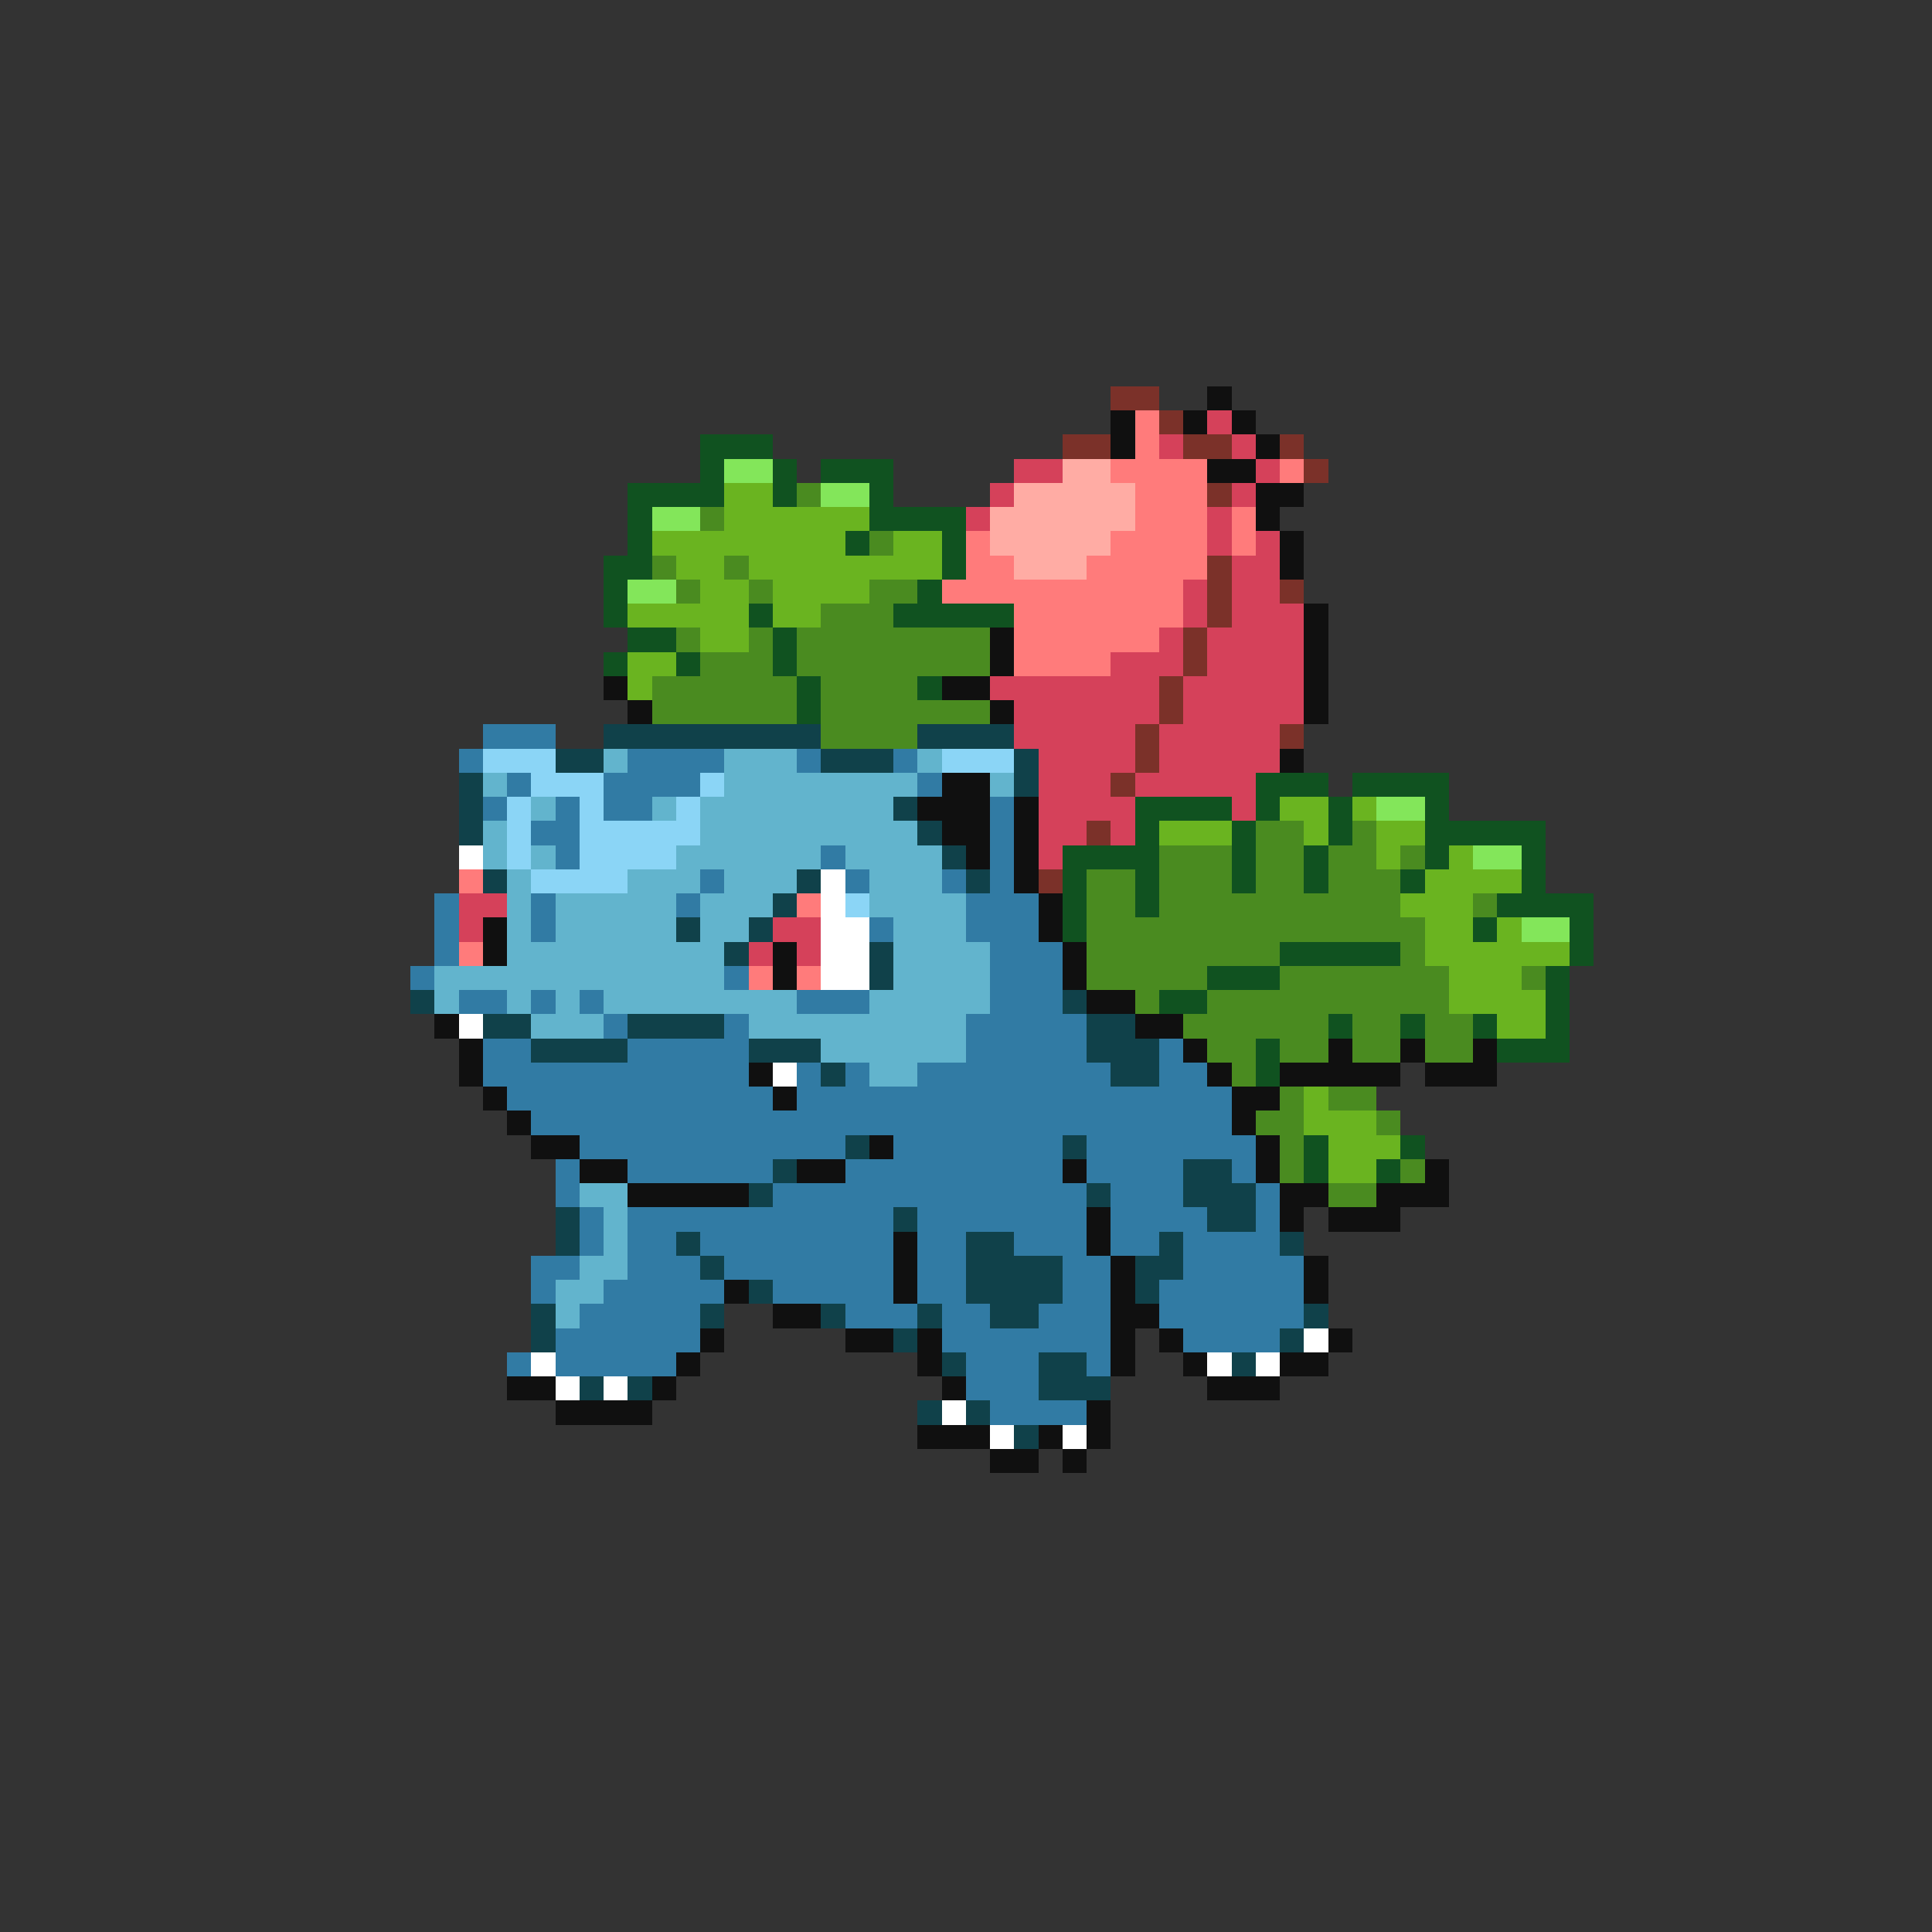 <svg xmlns="http://www.w3.org/2000/svg" viewBox="0 -0.5 80 80" shape-rendering="crispEdges">
<rect x="0" y="-0.5" width="80" height="80" fill="#333333" stroke="none"/>
<path stroke="#7b3129" d="M46 16h2M48 17h1M44 18h2M49 18h2M53 18h1M54 19h1M50 20h1M50 23h1M50 24h1M53 24h1M50 25h1M49 26h1M49 27h1M48 28h1M48 29h1M47 30h1M53 30h1M47 31h1M46 32h1M45 34h1M43 36h1" />
<path stroke="#101010" d="M50 16h1M46 17h1M49 17h1M51 17h1M46 18h1M52 18h1M50 19h2M52 20h2M52 21h1M53 22h1M53 23h1M54 25h1M41 26h1M54 26h1M41 27h1M54 27h1M25 28h1M39 28h2M54 28h1M26 29h1M41 29h1M54 29h1M53 31h1M39 32h2M38 33h3M42 33h1M39 34h2M42 34h1M40 35h1M42 35h1M42 36h1M43 37h1M20 38h1M43 38h1M20 39h1M32 39h1M44 39h1M32 40h1M44 40h1M45 41h2M18 42h1M47 42h2M19 43h1M49 43h1M55 43h1M58 43h1M61 43h1M19 44h1M31 44h1M50 44h1M53 44h5M59 44h3M20 45h1M32 45h1M51 45h2M21 46h1M51 46h1M22 47h2M36 47h1M52 47h1M24 48h2M33 48h2M44 48h1M52 48h1M59 48h1M26 49h5M53 49h2M57 49h3M45 50h1M53 50h1M55 50h3M37 51h1M45 51h1M37 52h1M46 52h1M54 52h1M30 53h1M37 53h1M46 53h1M54 53h1M32 54h2M46 54h2M29 55h1M35 55h2M38 55h1M46 55h1M48 55h1M55 55h1M28 56h1M38 56h1M46 56h1M49 56h1M53 56h2M21 57h2M27 57h1M39 57h1M50 57h3M23 58h4M45 58h1M38 59h3M43 59h1M45 59h1M41 60h2M44 60h1" />
<path stroke="#ff7b7b" d="M47 17h1M47 18h1M46 19h4M53 19h1M47 20h3M47 21h3M51 21h1M40 22h1M46 22h4M51 22h1M40 23h2M45 23h5M39 24h10M42 25h7M42 26h6M42 27h4M19 36h1M33 37h1M19 39h1M31 40h1M33 40h1" />
<path stroke="#d5415a" d="M50 17h1M48 18h1M51 18h1M42 19h2M52 19h1M41 20h1M51 20h1M40 21h1M50 21h1M50 22h1M52 22h1M51 23h2M49 24h1M51 24h2M49 25h1M51 25h3M48 26h1M50 26h4M46 27h3M50 27h4M41 28h7M49 28h5M42 29h6M49 29h5M42 30h5M48 30h5M43 31h4M48 31h5M43 32h3M47 32h5M43 33h4M51 33h1M43 34h2M46 34h1M43 35h1M19 37h2M19 38h1M32 38h2M31 39h1M33 39h1" />
<path stroke="#105220" d="M29 18h3M29 19h1M32 19h1M34 19h3M26 20h4M32 20h1M36 20h1M26 21h1M36 21h4M26 22h1M35 22h1M39 22h1M25 23h2M39 23h1M25 24h1M38 24h1M25 25h1M31 25h1M37 25h5M26 26h2M32 26h1M25 27h1M28 27h1M32 27h1M33 28h1M38 28h1M33 29h1M52 32h3M56 32h4M47 33h4M52 33h1M55 33h1M59 33h1M47 34h1M51 34h1M55 34h1M59 34h5M44 35h4M51 35h1M54 35h1M59 35h1M63 35h1M44 36h1M47 36h1M51 36h1M54 36h1M58 36h1M63 36h1M44 37h1M47 37h1M62 37h4M44 38h1M61 38h1M65 38h1M53 39h5M65 39h1M50 40h3M64 40h1M48 41h2M64 41h1M55 42h1M58 42h1M61 42h1M64 42h1M52 43h1M62 43h3M52 44h1M54 47h1M58 47h1M54 48h1M57 48h1" />
<path stroke="#83e65a" d="M30 19h2M34 20h2M27 21h2M26 24h2M57 33h2M61 35h2M63 38h2" />
<path stroke="#ffaca4" d="M44 19h2M42 20h5M41 21h6M41 22h5M42 23h3" />
<path stroke="#6ab420" d="M30 20h2M30 21h6M27 22h8M37 22h2M28 23h2M31 23h8M29 24h2M32 24h4M26 25h5M32 25h2M29 26h2M26 27h2M26 28h1M53 33h2M56 33h1M48 34h3M54 34h1M57 34h2M57 35h1M60 35h1M59 36h4M58 37h3M59 38h2M62 38h1M59 39h6M60 40h3M60 41h4M62 42h2M54 45h1M54 46h3M55 47h3M55 48h2" />
<path stroke="#4a8b20" d="M33 20h1M29 21h1M36 22h1M27 23h1M30 23h1M28 24h1M31 24h1M36 24h2M34 25h3M28 26h1M31 26h1M33 26h8M29 27h3M33 27h8M27 28h6M34 28h4M27 29h6M34 29h7M34 30h4M52 34h2M56 34h1M48 35h3M52 35h2M55 35h2M58 35h1M45 36h2M48 36h3M52 36h2M55 36h3M45 37h2M48 37h10M61 37h1M45 38h14M45 39h8M58 39h1M45 40h5M53 40h7M63 40h1M47 41h1M50 41h10M49 42h6M56 42h2M59 42h2M50 43h2M53 43h2M56 43h2M59 43h2M51 44h1M53 45h1M55 45h2M52 46h2M57 46h1M53 47h1M53 48h1M58 48h1M55 49h2" />
<path stroke="#317ba4" d="M20 30h3M19 31h1M26 31h4M33 31h1M37 31h1M21 32h1M25 32h4M38 32h1M20 33h1M23 33h1M25 33h2M41 33h1M22 34h2M41 34h1M23 35h1M34 35h1M41 35h1M29 36h1M35 36h1M39 36h1M41 36h1M18 37h1M22 37h1M28 37h1M40 37h3M18 38h1M22 38h1M36 38h1M40 38h3M18 39h1M41 39h3M17 40h1M30 40h1M41 40h3M19 41h2M22 41h1M24 41h1M33 41h3M41 41h3M25 42h1M30 42h1M40 42h5M20 43h2M26 43h5M40 43h5M48 43h1M20 44h11M33 44h1M35 44h1M38 44h8M48 44h2M21 45h11M33 45h18M22 46h29M24 47h11M37 47h7M45 47h7M23 48h1M26 48h6M35 48h9M45 48h4M51 48h1M23 49h1M32 49h13M46 49h3M52 49h1M24 50h1M26 50h11M38 50h7M46 50h4M52 50h1M24 51h1M26 51h2M29 51h8M38 51h2M42 51h3M46 51h2M49 51h4M22 52h2M26 52h3M30 52h7M38 52h2M44 52h2M49 52h5M22 53h1M25 53h5M32 53h5M38 53h2M44 53h2M48 53h6M24 54h5M35 54h3M39 54h2M43 54h3M48 54h6M23 55h6M39 55h7M49 55h4M21 56h1M23 56h5M40 56h3M45 56h1M40 57h3M41 58h4" />
<path stroke="#10414a" d="M25 30h9M38 30h4M23 31h2M34 31h3M42 31h1M19 32h1M42 32h1M19 33h1M37 33h1M19 34h1M38 34h1M39 35h1M20 36h1M33 36h1M40 36h1M32 37h1M28 38h1M31 38h1M30 39h1M36 39h1M36 40h1M17 41h1M44 41h1M20 42h2M26 42h4M45 42h2M22 43h4M31 43h3M45 43h3M34 44h1M46 44h2M35 47h1M44 47h1M32 48h1M49 48h2M31 49h1M45 49h1M49 49h3M23 50h1M37 50h1M50 50h2M23 51h1M28 51h1M40 51h2M48 51h1M53 51h1M29 52h1M40 52h4M47 52h2M31 53h1M40 53h4M47 53h1M22 54h1M29 54h1M34 54h1M38 54h1M41 54h2M54 54h1M22 55h1M37 55h1M53 55h1M39 56h1M43 56h2M51 56h1M24 57h1M26 57h1M43 57h3M38 58h1M40 58h1M42 59h1" />
<path stroke="#8bd5f6" d="M20 31h3M39 31h3M22 32h3M29 32h1M21 33h1M24 33h1M28 33h1M21 34h1M24 34h5M21 35h1M24 35h4M22 36h4M35 37h1" />
<path stroke="#62b4cd" d="M25 31h1M30 31h3M38 31h1M20 32h1M30 32h8M41 32h1M22 33h1M27 33h1M29 33h8M20 34h1M29 34h9M20 35h1M22 35h1M28 35h6M35 35h4M21 36h1M26 36h3M30 36h3M36 36h3M21 37h1M23 37h5M29 37h3M36 37h4M21 38h1M23 38h5M29 38h2M37 38h3M21 39h9M37 39h4M18 40h12M37 40h4M18 41h1M21 41h1M23 41h1M25 41h8M36 41h5M22 42h3M31 42h9M34 43h6M36 44h2M24 49h2M25 50h1M25 51h1M24 52h2M23 53h2M23 54h1" />
<path stroke="#ffffff" d="M19 35h1M34 36h1M34 37h1M34 38h2M34 39h2M34 40h2M19 42h1M32 44h1M54 55h1M22 56h1M50 56h1M52 56h1M23 57h1M25 57h1M39 58h1M41 59h1M44 59h1" />
</svg>